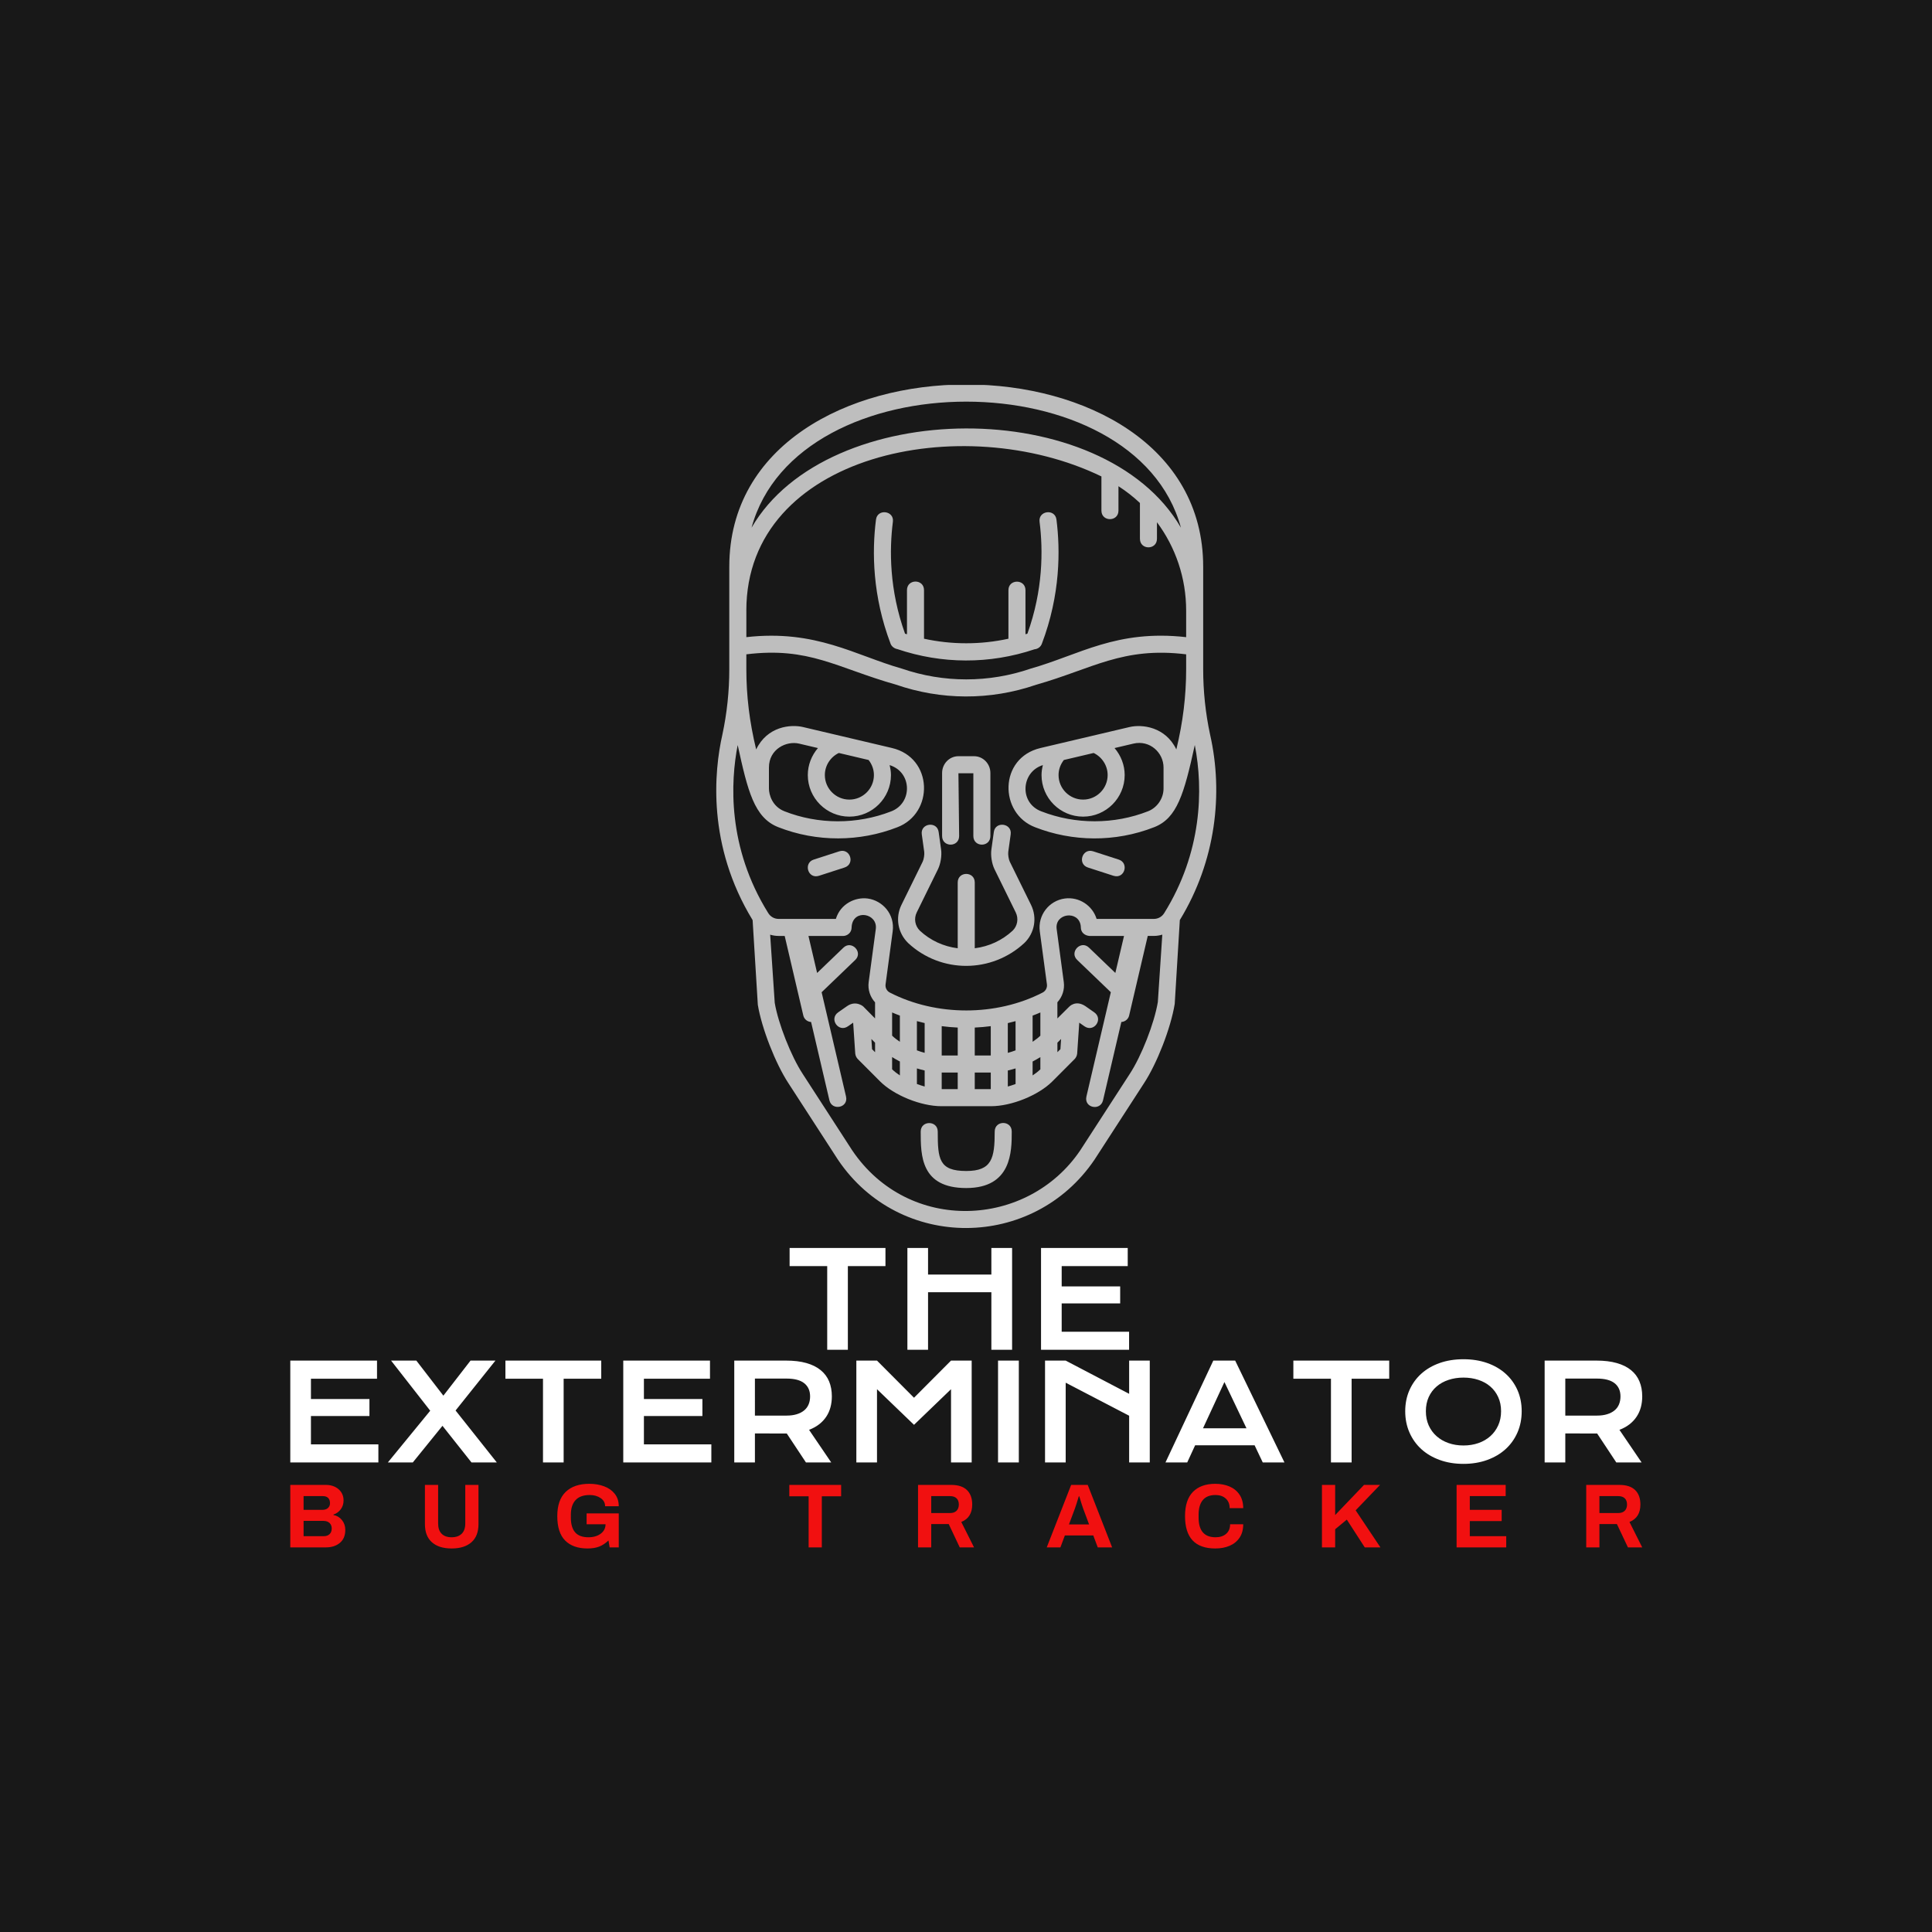 <svg xmlns="http://www.w3.org/2000/svg" version="1.1" xmlns:xlink="http://www.w3.org/1999/xlink" xmlns:svgjs="http://svgjs.dev/svgjs" width="1000" height="1000" viewBox="0 0 1000 1000"><rect width="1000" height="1000" fill="#181818"></rect><g transform="matrix(0.7,0,0,0.7,150.136,199.244)"><svg viewBox="0 0 287 247" data-background-color="#181818" preserveAspectRatio="xMidYMid meet" height="860" width="1000" xmlns="http://www.w3.org/2000/svg" xmlns:xlink="http://www.w3.org/1999/xlink"><g id="tight-bounds" transform="matrix(1,0,0,1,-0.056,-0.1)"><svg viewBox="0 0 287.111 247.2" height="247.2" width="287.111"><g><svg viewBox="0 0 287.111 247.2" height="247.2" width="287.111"><g><svg viewBox="0 0 287.111 247.2" height="247.2" width="287.111"><g><svg viewBox="0 0 395.52 340.539" height="247.2" width="287.111"><g transform="matrix(1,0,0,1,0,251.253)"><svg viewBox="0 0 395.52 89.286" height="89.286" width="395.52"><g><svg viewBox="0 0 395.52 89.286" height="89.286" width="395.52"><g><svg viewBox="0 0 395.52 65.903" height="65.903" width="395.52"><g transform="matrix(1,0,0,1,0,0)"><svg width="395.52" viewBox="258.74 -38.16 506.64 80.91" height="65.903" data-palette-color="#ffffff"><svg></svg><svg></svg><g class="undefined-text-0" data-fill-palette-color="primary" id="text-0"><path xmlns="http://www.w3.org/2000/svg" d="M459.95 0v-31.37h-14.09v-6.79h35.92v6.79h-14.09v31.37zM490 0v-38.16h7.74v9.96h23.73v-9.96h7.77v38.16h-7.77v-21.58h-23.73v21.58zM540.08 0v-38.16h32.49v6.79h-24.75v7.62h21.92v6.37h-21.92v10.62h25.26v6.76z" fill="#ffffff" fill-rule="nonzero" stroke="none" stroke-width="1" stroke-linecap="butt" stroke-linejoin="miter" stroke-miterlimit="10" stroke-dasharray="" stroke-dashoffset="0" font-family="none" font-weight="none" font-size="none" text-anchor="none" style="mix-blend-mode: normal" data-fill-palette-color="primary" opacity="1"></path><path xmlns="http://www.w3.org/2000/svg" d="M258.74 42.21v-38.16h32.5v6.79h-24.76v7.62h21.92v6.37h-21.92v10.62h25.27v6.76zM295.31 42.21l15.87-19.38-14.67-18.78h9.47l10.13 13.14 10.18-13.14h9.33l-14.94 18.7 15.45 19.46h-9.49l-10.87-13.72-11.11 13.72zM353.44 42.21v-31.37h-14.08v-6.79h35.91v6.79h-14.09v31.37zM383.52 42.21v-38.16h32.5v6.79h-24.76v7.62h21.92v6.37h-21.92v10.62h25.27v6.76zM425.12 42.21v-38.16h19.41c2.933 0 5.473 0.307 7.62 0.92 2.147 0.607 3.927 1.49 5.34 2.65 1.42 1.153 2.477 2.56 3.17 4.22 0.687 1.66 1.03 3.54 1.03 5.64v0c0 1.413-0.17 2.76-0.51 4.04-0.34 1.28-0.863 2.457-1.57 3.53-0.713 1.073-1.607 2.03-2.68 2.87-1.073 0.833-2.333 1.527-3.78 2.08v0l8.3 12.21h-9.47l-7.18-10.84h-0.22l-11.72-0.02v10.86zM432.86 24.66h11.87c1.46 0 2.74-0.173 3.84-0.52 1.1-0.34 2.02-0.82 2.76-1.44 0.74-0.613 1.293-1.367 1.66-2.26 0.367-0.887 0.55-1.873 0.55-2.96v0c0-2.133-0.733-3.783-2.2-4.95-1.46-1.16-3.663-1.74-6.61-1.74v0h-11.87zM470.87 42.21v-38.16h7.74l13.87 13.92 13.87-13.92h7.74v38.16h-7.74v-27.44l-13.87 13.35-13.87-13.35v27.44zM523.97 42.21v-38.16h7.79v38.16zM541.58 42.21v-38.16h7.74l23.78 12.45v-12.45h7.73v38.16h-7.73v-17.5l-23.78-12.38v29.88zM586.72 42.21l17.92-38.16h8.2l18.46 38.16h-8.13l-3.05-6.42h-22.29l-2.96 6.42zM600.78 29.42h16.29l-8.26-17.34zM648.73 42.21v-31.37h-14.09v-6.79h35.92v6.79h-14.09v31.37zM676.56 23.02v0c0-2.88 0.53-5.517 1.59-7.91 1.06-2.393 2.543-4.447 4.45-6.16 1.913-1.72 4.21-3.053 6.89-4 2.68-0.94 5.647-1.41 8.9-1.41v0c3.24 0 6.203 0.47 8.89 1.41 2.68 0.947 4.977 2.28 6.89 4 1.913 1.713 3.4 3.767 4.46 6.16 1.053 2.393 1.58 5.03 1.58 7.91v0c0 2.9-0.527 5.557-1.58 7.97-1.06 2.42-2.547 4.5-4.46 6.24-1.913 1.74-4.21 3.093-6.89 4.06-2.687 0.973-5.65 1.46-8.89 1.46v0c-3.253 0-6.22-0.487-8.9-1.46-2.68-0.967-4.977-2.32-6.89-4.06-1.907-1.74-3.39-3.82-4.45-6.24-1.06-2.413-1.59-5.07-1.59-7.97zM684.3 23.02v0c0 1.967 0.353 3.74 1.06 5.32 0.713 1.58 1.7 2.927 2.96 4.04 1.26 1.12 2.75 1.98 4.47 2.58 1.713 0.6 3.58 0.9 5.6 0.9v0c2.02 0 3.887-0.3 5.6-0.9 1.72-0.6 3.207-1.46 4.46-2.58 1.253-1.113 2.237-2.46 2.95-4.04 0.72-1.58 1.08-3.353 1.08-5.32v0c0-1.967-0.36-3.733-1.08-5.3-0.713-1.56-1.697-2.88-2.95-3.96-1.253-1.087-2.74-1.913-4.46-2.48-1.713-0.573-3.58-0.86-5.6-0.86v0c-2.02 0-3.887 0.287-5.6 0.86-1.72 0.567-3.21 1.393-4.47 2.48-1.26 1.08-2.247 2.4-2.96 3.96-0.707 1.567-1.06 3.333-1.06 5.3zM728.81 42.21v-38.16h19.41c2.927 0 5.463 0.307 7.61 0.92 2.153 0.607 3.937 1.49 5.35 2.65 1.42 1.153 2.473 2.56 3.16 4.22 0.693 1.66 1.04 3.54 1.04 5.64v0c0 1.413-0.17 2.76-0.51 4.04-0.34 1.28-0.867 2.457-1.58 3.53-0.707 1.073-1.597 2.03-2.67 2.87-1.073 0.833-2.333 1.527-3.78 2.08v0l8.3 12.21h-9.48l-7.17-10.84h-0.22l-11.72-0.02v10.86zM736.55 24.66h11.86c1.467 0 2.75-0.173 3.85-0.52 1.1-0.34 2.02-0.82 2.76-1.44 0.74-0.613 1.293-1.367 1.66-2.26 0.367-0.887 0.55-1.873 0.55-2.96v0c0-2.133-0.733-3.783-2.2-4.95-1.467-1.16-3.673-1.74-6.62-1.74v0h-11.86z" fill="#ffffff" fill-rule="nonzero" stroke="none" stroke-width="1" stroke-linecap="butt" stroke-linejoin="miter" stroke-miterlimit="10" stroke-dasharray="" stroke-dashoffset="0" font-family="none" font-weight="none" font-size="none" text-anchor="none" style="mix-blend-mode: normal" data-fill-palette-color="primary" opacity="1"></path></g></svg></g></svg></g><g transform="matrix(1,0,0,1,0,70.369)"><svg viewBox="0 0 395.52 18.917" height="18.917" width="395.52"><g transform="matrix(1,0,0,1,0,0)"><svg width="395.52" viewBox="3.35 -34.9 742.26 35.5" height="18.917" data-palette-color="#f11010"><path d="M3.35 0L3.35-34.3 23-34.3Q25.7-34.3 27.9-33.23 30.1-32.15 31.35-30.23 32.6-28.3 32.6-25.8L32.6-25.8Q32.6-22.95 31.03-20.88 29.45-18.8 27-18L27-18 27-17.8Q29.9-17.25 31.73-14.98 33.55-12.7 33.55-9.6L33.55-9.6Q33.55-4.95 30.58-2.48 27.6 0 23 0L23 0 3.35 0ZM10.65-20.6L20.95-20.6Q22.95-20.6 24.05-21.63 25.15-22.65 25.15-24.25L25.15-24.25Q25.15-26.15 24.13-27.15 23.1-28.15 21.3-28.15L21.3-28.15 10.65-28.15 10.65-20.6ZM10.65-6.15L21.8-6.15Q23.7-6.15 24.9-7.25 26.1-8.35 26.1-10.4L26.1-10.4Q26.1-12.25 24.9-13.4 23.7-14.55 21.4-14.55L21.4-14.55 10.65-14.55 10.65-6.15ZM91.92 0.6Q84.97 0.6 81.12-2.8 77.27-6.2 77.27-12.75L77.27-12.75 77.27-34.3 84.52-34.3 84.52-13.1Q84.52-9.4 86.45-7.48 88.37-5.55 91.92-5.55L91.92-5.55Q95.47-5.55 97.45-7.48 99.42-9.4 99.42-13.1L99.42-13.1 99.42-34.3 106.67-34.3 106.67-12.75Q106.67-6.2 102.8-2.8 98.92 0.6 91.92 0.6L91.92 0.6ZM166.54 0.6Q158.59 0.6 154.27-3.75 149.94-8.1 149.94-17.15L149.94-17.15Q149.94-26 154.54-30.45 159.14-34.9 167.54-34.9L167.54-34.9Q171.99-34.9 175.67-33.52 179.34-32.15 181.52-29.38 183.69-26.6 183.69-22.6L183.69-22.6 176.19-22.6Q176.19-25.4 173.72-27.08 171.24-28.75 167.79-28.75L167.79-28.75Q162.54-28.75 159.97-25.95 157.39-23.15 157.39-17.9L157.39-17.9 157.39-16.4Q157.39-10.9 159.77-8.22 162.14-5.55 167.04-5.55L167.04-5.55Q171.09-5.55 173.74-7.48 176.39-9.4 176.44-12.7L176.44-12.7 166.04-12.7 166.04-18.65 183.69-18.65 183.69 0 178.69 0 178.04-3.8Q175.64-1.5 172.99-0.45 170.34 0.6 166.54 0.6L166.54 0.6ZM287.93 0L287.93-28.05 277.33-28.05 277.33-34.3 305.78-34.3 305.78-28.05 295.18-28.05 295.18 0 287.93 0ZM348 0L348-34.3 366.2-34.3Q371.95-34.3 374.85-31.48 377.75-28.65 377.75-23.55L377.75-23.55Q377.75-16.35 371.75-13.95L371.75-13.95 378.75 0 370.9 0 364.85-12.8 355.25-12.8 355.25 0 348 0ZM355.25-18.85L365.55-18.85Q367.9-18.85 369.15-20.1 370.4-21.35 370.4-23.55L370.4-23.55Q370.4-25.75 369.15-26.95 367.9-28.15 365.55-28.15L365.55-28.15 355.25-28.15 355.25-18.85ZM418.67 0L432.07-34.3 441.17-34.3 454.57 0 446.67 0 444.22-6.55 428.62-6.55 426.17 0 418.67 0ZM430.87-12.6L441.92-12.6 438.67-21.3Q438.07-22.9 436.52-28.05L436.52-28.05 436.27-28.05Q434.72-22.9 434.12-21.3L434.12-21.3 430.87-12.6ZM511.19 0.6Q494.59 0.6 494.59-17.15L494.59-17.15Q494.59-26.05 498.94-30.48 503.29-34.9 511.19-34.9L511.19-34.9Q515.54-34.9 519.02-33.43 522.49-31.95 524.52-28.93 526.54-25.9 526.54-21.55L526.54-21.55 519.09-21.55Q519.09-24.9 516.94-26.83 514.79-28.75 511.34-28.75L511.34-28.75Q506.64-28.75 504.34-25.95 502.04-23.15 502.04-17.9L502.04-17.9 502.04-16.4Q502.04-5.55 511.34-5.55L511.34-5.55Q514.99-5.55 517.17-7.45 519.34-9.35 519.34-12.7L519.34-12.7 526.54-12.7Q526.54-8.3 524.54-5.33 522.54-2.35 519.09-0.88 515.64 0.6 511.19 0.6L511.19 0.6ZM569.77 0L569.77-34.3 577.02-34.3 577.02-17.75 592.87-34.3 601.67-34.3 588.27-20.35 601.87 0 593.27 0 583.42-15.25 577.02-9.95 577.02 0 569.77 0ZM643.69 0L643.69-34.3 670.64-34.3 670.64-28.15 650.94-28.15 650.94-20.6 668.44-20.6 668.44-14.45 650.94-14.45 650.94-6.15 670.94-6.15 670.94 0 643.69 0ZM714.86 0L714.86-34.3 733.06-34.3Q738.81-34.3 741.71-31.48 744.61-28.65 744.61-23.55L744.61-23.55Q744.61-16.35 738.61-13.95L738.61-13.95 745.61 0 737.76 0 731.71-12.8 722.11-12.8 722.11 0 714.86 0ZM722.11-18.85L732.41-18.85Q734.76-18.85 736.01-20.1 737.26-21.35 737.26-23.55L737.26-23.55Q737.26-25.75 736.01-26.95 734.76-28.15 732.41-28.15L732.41-28.15 722.11-28.15 722.11-18.85Z" opacity="1" transform="matrix(1,0,0,1,0,0)" fill="#f11010" class="undefined-text-1" data-fill-palette-color="secondary" id="text-1"></path></svg></g></svg></g></svg></g></svg></g><g transform="matrix(1,0,0,1,124.62,0)"><svg viewBox="0 0 146.28 246.786" height="246.786" width="146.28"><g><svg xmlns="http://www.w3.org/2000/svg" xmlns:xlink="http://www.w3.org/1999/xlink" version="1.1" x="0" y="0" viewBox="20.659 0.487 58.688 99.012" enable-background="new 0 0 100 100" xml:space="preserve" height="246.786" width="146.28" class="icon-icon-0" data-fill-palette-color="accent" id="icon-0"><g fill="#bebebe" data-fill-palette-color="accent"><g fill="#bebebe" data-fill-palette-color="accent"><path d="M53.342 88.18c0 3.146-0.33 4.627-3.342 4.627-3.208 0-3.344-1.418-3.344-4.627 0-1.332-2-1.332-2 0 0 2.797 0 6.627 5.344 6.627 5.342 0 5.342-4.312 5.342-6.627C55.342 86.834 53.342 86.834 53.342 88.18zM78.622 41.579c-0.537-2.504-0.81-5.088-0.81-7.681V21.875c0-28.517-55.624-28.518-55.624 0v12.023c0 2.588-0.272 5.172-0.807 7.669-0.985 4.335-1.807 13.026 3.545 21.789l0.611 9.938c0.453 2.755 2.069 6.894 3.599 9.22l5.82 8.986c7.261 10.749 22.928 10.592 30.109-0.036l5.793-8.946c1.531-2.33 3.147-6.468 3.613-9.318l0.6-9.848C79.293 56.436 80.195 48.502 78.622 41.579zM75.199 17.295C66.123 1.632 33.725 1.902 24.802 17.296 30.156-2.436 69.848-2.421 75.199 17.295zM24.189 27.023c0-18.39 25.395-23.638 41.679-15.741v4.011c0 1.336 2 1.336 2 0V12.43c0.905 0.585 1.75 1.241 2.519 1.968v4.193c0 1.351 2 1.351 2 0v-1.933c2.186 2.941 3.426 6.546 3.426 10.365v3.123c-8.176-0.92-12.524 2.074-18.238 3.689-4.904 1.691-10.234 1.692-15.146 0-5.428-1.534-10.067-4.61-18.237-3.69v-3.122H24.189zM72.49 72.971c-0.41 2.48-1.922 6.352-3.307 8.455l-5.8 8.956c-6.175 9.142-20.124 9.839-26.772-0.005l-5.799-8.957c-1.381-2.1-2.893-5.969-3.29-8.354l-0.537-7.998c0.317 0.096 0.649 0.149 0.992 0.149h0.714l2.185 9.339c0.103 0.44 0.484 0.735 0.914 0.762l2.151 9.193c0.296 1.264 2.261 0.885 1.947-0.455l-2.862-12.231 3.949-3.793c0.948-0.912-0.437-2.354-1.386-1.443l-3.093 2.972-1.016-4.342 4.058 0.002c0.497 0 1.007-0.386 1.007-1 0-0.064 0.005-0.131 0.013-0.191 0.251-2.008 3.073-1.459 2.825 0.38l-0.836 6.226c-0.118 0.883 0.176 1.746 0.751 2.374V74.9l-1.376-1.393c0.089 0.069-0.823-0.813-1.914-0.049l-1.035 0.723c-1.108 0.774 0.036 2.414 1.144 1.642l0.611-0.427c0.007 0.049 0.244 3.621 0.244 3.621 0.019 0.273 0.173 0.522 0.29 0.641l2.62 2.625c1.634 1.637 4.799 2.919 7.207 2.919h5.82c2.408 0 5.574-1.282 7.206-2.919l2.618-2.625c0.109-0.11 0.271-0.366 0.289-0.641 0 0 0.238-3.572 0.244-3.621l0.61 0.427c1.114 0.776 2.261-0.862 1.146-1.642l-1.035-0.723c-1.135-0.764-1.883 0.047-1.901 0.063-0.002-0.002-1.387 1.377-1.387 1.377v-1.893c0.575-0.63 0.868-1.49 0.751-2.372l-0.836-6.226c-0.25-1.866 2.576-2.236 2.824-0.381 0.008 0.064 0.014 0.129 0.014 0.191 0 0.565 0.424 0.95 1.007 1l4.06-0.001-1.018 4.343-3.095-2.973c-0.953-0.916-2.339 0.526-1.386 1.443l3.951 3.793-2.863 12.232c-0.317 1.356 1.648 1.736 1.947 0.455l2.151-9.193c0.431-0.026 0.812-0.322 0.914-0.764l2.185-9.338h0.715c0.344 0 0.676-0.055 0.992-0.15L72.49 72.971zM39.3 77.746v1.119l-0.354-0.356-0.079-1.196L39.3 77.746zM42.21 79.953v1.635c-0.343-0.229-0.659-0.468-0.91-0.719v-1.434C41.589 79.618 41.893 79.792 42.21 79.953zM41.3 76.92v-2.721c0.3 0.131 0.604 0.25 0.91 0.365v3.074C41.868 77.41 41.551 77.171 41.3 76.92zM45.121 81.009v1.882c-0.305-0.084-0.608-0.182-0.91-0.295v-1.83C44.514 80.859 44.819 80.939 45.121 81.009zM44.21 78.646v-3.432c0.302 0.083 0.604 0.162 0.91 0.23v3.494C44.816 78.857 44.512 78.76 44.21 78.646zM49 81.25v1.949h-1.88V81.25H49zM47.121 79.25v-3.445c0.622 0.082 1.249 0.139 1.88 0.166v3.279H47.121zM52.88 81.25v1.949H51V81.25H52.88zM51 79.25v-3.279c0.631-0.027 1.257-0.084 1.88-0.166v3.445H51zM55.791 80.766v1.83c-0.303 0.113-0.605 0.211-0.91 0.295v-1.882C55.184 80.939 55.486 80.859 55.791 80.766zM54.88 78.941v-3.493c0.306-0.07 0.608-0.149 0.91-0.232v3.431C55.488 78.76 55.186 78.857 54.88 78.941zM58.701 79.438v1.432c-0.25 0.251-0.566 0.49-0.91 0.719v-1.633C58.107 79.792 58.412 79.619 58.701 79.438zM57.791 77.639v-3.072c0.307-0.116 0.611-0.235 0.91-0.366v2.72C58.451 77.17 58.134 77.409 57.791 77.639zM60.701 78.863v-1.118l0.432-0.433-0.078 1.195L60.701 78.863zM73.241 62.531c-0.263 0.43-0.718 0.687-1.218 0.687h-6.721c-0.477-1.558-2.043-2.62-3.73-2.395-1.871 0.251-3.189 1.978-2.938 3.85l0.837 6.226c0.053 0.398-0.152 0.787-0.519 0.971-5.433 2.789-12.462 2.793-17.912-0.004-0.357-0.18-0.562-0.567-0.508-0.967l0.836-6.226c0.27-2.021-1.207-3.618-2.939-3.85-1.391-0.185-3.17 0.565-3.731 2.395h-6.719c-0.502 0-0.958-0.257-1.225-0.696-4.821-7.742-4.415-15.438-3.579-19.71 1.176 5.365 1.932 8.515 4.744 9.63 4.545 1.789 9.589 1.734 13.982 0.022 4.34-1.646 4.234-8.163-0.617-9.307l-10.441-2.46c-1.442-0.34-4.195-0.086-5.5 2.629-0.784-3.237-1.153-6.282-1.153-9.427v-1.737c7.375-0.905 10.571 1.579 17.587 3.565 5.225 1.801 10.991 1.882 16.448 0 6.555-1.855 10.133-4.48 17.588-3.565v1.737c0 3.144-0.369 6.188-1.152 9.426-1.28-2.66-4.016-2.977-5.501-2.627l-10.44 2.46c-4.917 1.159-4.884 7.693-0.627 9.303 4.316 1.684 9.35 1.809 13.994-0.02 2.652-1.053 3.477-3.855 4.741-9.633C77.85 48.038 77.66 55.43 73.241 62.531zM36.284 51.213c2.691 0 4.88-2.189 4.88-4.88 0-0.399-0.065-0.788-0.159-1.168 2.656 0.817 2.715 4.47 0.179 5.433-3.994 1.555-8.551 1.551-12.53-0.017-1.423-0.565-1.812-1.94-1.812-2.674v-2.46c0-2.168 2.054-3.153 3.541-2.804l2.21 0.521c-0.743 0.868-1.189 1.981-1.189 3.169C31.404 49.024 33.593 51.213 36.284 51.213zM33.404 46.333c0-1.112 0.652-2.117 1.641-2.592l3.496 0.824c0.396 0.505 0.623 1.119 0.623 1.768 0 1.588-1.292 2.88-2.88 2.88C34.696 49.213 33.404 47.921 33.404 46.333zM63.717 51.213c2.69 0 4.881-2.189 4.881-4.88 0-1.188-0.447-2.302-1.19-3.169l2.21-0.521c1.936-0.454 3.541 1.065 3.541 2.803v2.462c0 1.169-0.743 2.249-1.809 2.671-3.986 1.567-8.533 1.575-12.541 0.013-2.621-0.992-2.371-4.641 0.187-5.428-0.095 0.38-0.158 0.768-0.158 1.167C58.836 49.024 61.025 51.213 63.717 51.213zM60.836 46.333c0-0.649 0.227-1.264 0.623-1.768l3.496-0.824c0.988 0.475 1.643 1.48 1.643 2.592 0 1.588-1.293 2.88-2.881 2.88C62.128 49.213 60.836 47.921 60.836 46.333zM41.914 31.547c5.213 1.763 10.813 1.797 16.105 0.022 0.347-0.028 0.707-0.248 0.855-0.642 2.195-5.779 2.167-11.041 1.717-14.579-0.166-1.312-2.15-1.06-1.984 0.252 0.424 3.327 0.416 8.021-1.426 13.139-0.074 0.024-0.152 0.041-0.228 0.064v-5.174c0-1.329-2-1.329-2 0v5.7c-3.265 0.713-6.643 0.713-9.909 0v-5.7c0-1.345-2-1.345-2 0v5.174c-0.075-0.023-0.152-0.039-0.227-0.063-1.853-5.151-1.846-9.853-1.426-13.139 0.168-1.311-1.817-1.564-1.984-0.254-0.484 3.778-0.411 8.985 1.716 14.58C41.256 31.272 41.608 31.499 41.914 31.547zM49.167 53.486l-0.083-7.366h1.751v7.366c0 1.352 2 1.352 2 0v-7.396c0-1.086-0.86-1.97-1.917-1.97h-1.834c-1.058 0-1.917 0.884-1.917 1.97v7.396C47.167 54.839 49.167 54.839 49.167 53.486zM35.097 55.285l-3 0.97c-1.232 0.397-0.696 2.312 0.615 1.902l3-0.97C36.994 56.773 36.38 54.869 35.097 55.285zM55.111 56.499c-0.133-0.271-0.223-0.851-0.178-1.153l0.285-2.055c0.182-1.309-1.801-1.583-1.98-0.275l-0.284 2.045c-0.104 0.703 0.049 1.679 0.362 2.319l2.494 5.076c0.355 0.726 0.205 1.59-0.361 2.14-1.237 1.148-2.79 1.86-4.448 2.067v-7.72c0-1.342-2.001-1.342-2.001 0v7.72c-1.657-0.206-3.208-0.916-4.434-2.056-0.581-0.563-0.732-1.426-0.376-2.151l2.493-5.075c0.313-0.637 0.468-1.611 0.365-2.313l-0.286-2.053c-0.182-1.309-2.163-1.031-1.98 0.274l0.287 2.06c0.043 0.301-0.047 0.879-0.18 1.148l-2.493 5.074c-0.742 1.507-0.429 3.305 0.794 4.486 3.857 3.584 9.803 3.549 13.635-0.015 1.208-1.168 1.521-2.966 0.78-4.474L55.111 56.499zM67.904 56.255l-3-0.97c-1.282-0.416-1.896 1.488-0.615 1.902l3.001 0.97C68.6 58.564 69.137 56.652 67.904 56.255z" fill="#bebebe" data-fill-palette-color="accent"></path></g></g></svg></g></svg></g><g></g></svg></g></svg></g></svg></g><defs></defs></svg><rect width="287.111" height="247.2" fill="none" stroke="none" visibility="hidden"></rect></g></svg></g></svg>